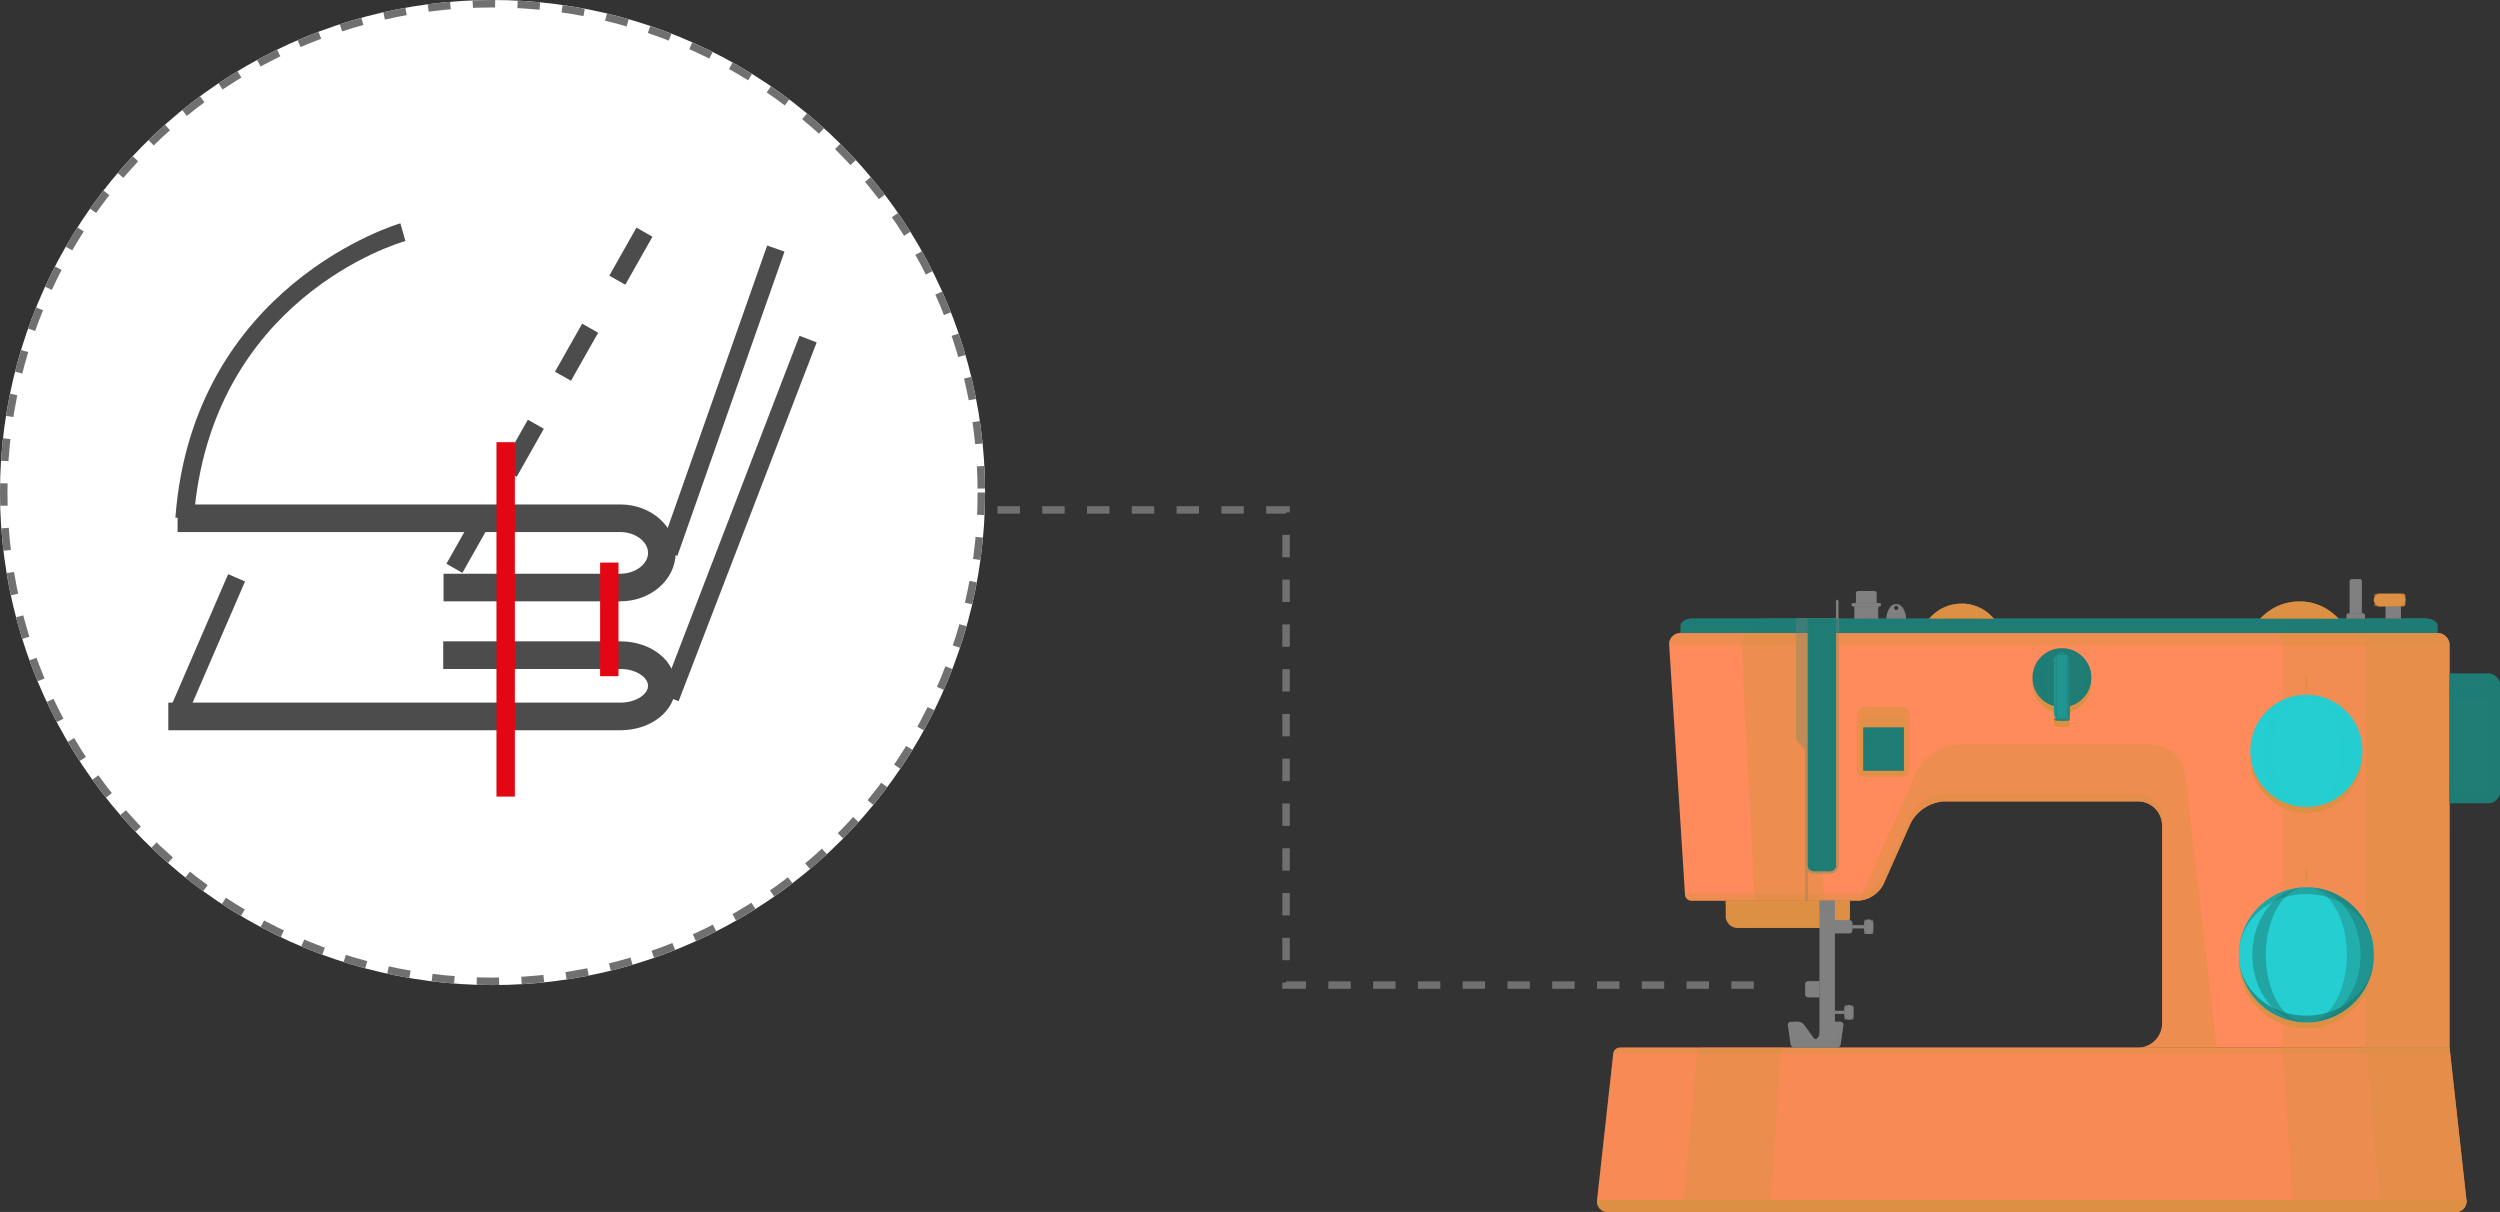 <svg xmlns="http://www.w3.org/2000/svg" width="335" height="162.395" viewBox="0 0 335 162.395">
  <rect x="0" y="0" width="335" height="162.395" fill="#333333" stroke="none"/>
  <g id="Grupo_79064" data-name="Grupo 79064" transform="translate(8209 8455)">
    <g id="Grupo_78429" data-name="Grupo 78429" transform="translate(-7995 -8377.396)">
      <g id="Grupo_78335" data-name="Grupo 78335" transform="translate(0 0)">
        <g id="Grupo_78291" data-name="Grupo 78291" transform="translate(17.248 43.085)">
          <path id="Trazado_116627" data-name="Trazado 116627" d="M819.749,1008.55h-13.4a1.623,1.623,0,0,1-1.623-1.623v-2.03h16.642v2.03A1.623,1.623,0,0,1,819.749,1008.55Z" transform="translate(-804.73 -1004.897)" fill="#dd9044"/>
          <rect id="Rectángulo_8867" data-name="Rectángulo 8867" width="16.642" height="0.487" transform="translate(0 0)" fill="#dd9044" opacity="0.7" style="mix-blend-mode: multiply;isolation: isolate"/>
          <path id="Trazado_116628" data-name="Trazado 116628" d="M804.73,1020.086a1.623,1.623,0,0,0,1.623,1.623h13.4a1.623,1.623,0,0,0,1.623-1.623Z" transform="translate(-804.73 -1018.056)" fill="#dd9044" opacity="0.5" style="mix-blend-mode: multiply;isolation: isolate"/>
          <g id="Grupo_78290" data-name="Grupo 78290" transform="translate(1.664)">
            <path id="Trazado_116629" data-name="Trazado 116629" d="M908.376,1004.9v2.03a1.488,1.488,0,0,1-1.3,1.623h1.34a1.623,1.623,0,0,0,1.623-1.623v-2.03Z" transform="translate(-895.063 -1004.896)" fill="#dd9044" opacity="0.7" style="mix-blend-mode: multiply;isolation: isolate"/>
            <path id="Trazado_116630" data-name="Trazado 116630" d="M818.845,1006.926v-2.03h-1.664v2.03a1.488,1.488,0,0,0,1.3,1.623h1.34C819.281,1008.549,818.845,1007.822,818.845,1006.926Z" transform="translate(-817.181 -1004.896)" fill="#dd9044" opacity="0.5" style="mix-blend-mode: screen;isolation: isolate"/>
            <path id="Trazado_116631" data-name="Trazado 116631" d="M899.693,1006.926v-2.03h-1.664v2.03c0,.9-.436,1.623-.974,1.623h1.34A1.488,1.488,0,0,0,899.693,1006.926Z" transform="translate(-886.379 -1004.896)" fill="#dd9044" opacity="0.4" style="mix-blend-mode: multiply;isolation: isolate"/>
          </g>
        </g>
        <g id="Grupo_78293" data-name="Grupo 78293" transform="translate(11.191 5.274)">
          <path id="Trazado_116632" data-name="Trazado 116632" d="M759.415,723.95v-.974c0-.538.727-.974,1.623-.974h98.179c.9,0,1.623.436,1.623.974v.974Z" transform="translate(-759.415 -722.003)" fill="#1f7d76"/>
          <path id="Trazado_116633" data-name="Trazado 116633" d="M759.415,734.145v.325H860.839v-.325Z" transform="translate(-759.415 -732.522)" fill="#1f7d76" opacity="0.7" style="mix-blend-mode: multiply;isolation: isolate"/>
          <g id="Grupo_78292" data-name="Grupo 78292" transform="translate(10.143)">
            <path id="Trazado_116634" data-name="Trazado 116634" d="M1442.469,722h-9.818c.717,0,1.3.436,1.3.974v.974h10.142v-.974C1444.092,722.439,1443.366,722,1442.469,722Z" transform="translate(-1352.811 -722.003)" fill="#1f7d76" opacity="0.7" style="mix-blend-mode: multiply;isolation: isolate"/>
            <path id="Trazado_116635" data-name="Trazado 116635" d="M846.415,722H836.6c-.717,0-1.3.436-1.3.974v.974h10.142v-.974A.974.974,0,0,1,846.415,722Z" transform="translate(-835.299 -722.003)" fill="#1f7d76" opacity="0.5" style="mix-blend-mode: screen;isolation: isolate"/>
            <path id="Trazado_116636" data-name="Trazado 116636" d="M1369.015,722H1359.2a.974.974,0,0,1,.974.974v.974h10.142v-.974C1370.313,722.439,1369.732,722,1369.015,722Z" transform="translate(-1289.174 -722.003)" fill="#1f7d76" opacity="0.7" style="mix-blend-mode: multiply;isolation: isolate"/>
          </g>
          <path id="Trazado_116637" data-name="Trazado 116637" d="M859.217,722H761.038c-.9,0-1.623.436-1.623.974H860.839C860.839,722.439,860.113,722,859.217,722Z" transform="translate(-759.415 -722.003)" fill="#1f7d76" opacity="0.5" style="mix-blend-mode: screen;isolation: isolate"/>
        </g>
        <path id="Trazado_116638" data-name="Trazado 116638" d="M852.588,738.2a1.623,1.623,0,0,0-1.623-1.623H749.541a1.5,1.5,0,0,0-1.52,1.62l2.118,33.434a.876.876,0,0,0,.863.81h22.313a4.069,4.069,0,0,0,3.424-2.224l3.613-8.118a5.425,5.425,0,0,1,4.565-2.965h25.911a3.245,3.245,0,0,1,3.245,3.246V788.88a3.245,3.245,0,0,1-3.245,3.246h41.759Z" transform="translate(-738.35 -729.352)" fill="#ff8a5b"/>
        <path id="Trazado_116639" data-name="Trazado 116639" d="M824.51,898.053H798.6a5.425,5.425,0,0,0-4.565,2.965l-3.613,8.118A4.069,4.069,0,0,1,787,911.36H763.81l.01.164a.876.876,0,0,0,.863.81H787a4.069,4.069,0,0,0,3.424-2.224l3.613-8.118a5.425,5.425,0,0,1,4.565-2.965H824.51a3.245,3.245,0,0,1,3.245,3.245V901.3A3.246,3.246,0,0,0,824.51,898.053Z" transform="translate(-752.031 -869.248)" fill="#dd9044" opacity="0.5" style="mix-blend-mode: multiply;isolation: isolate"/>
        <path id="Trazado_116640" data-name="Trazado 116640" d="M850.965,736.573H749.541a1.5,1.5,0,0,0-1.52,1.62l104.567,0A1.623,1.623,0,0,0,850.965,736.573Z" transform="translate(-738.35 -729.352)" fill="#dd9044" opacity="0.5" style="mix-blend-mode: screen;isolation: isolate"/>
        <path id="Trazado_116641" data-name="Trazado 116641" d="M789.924,1152.207H678.763a.927.927,0,0,0-.9.807l-2.167,19.6a1.421,1.421,0,0,0,1.444,1.613h113.6a1.421,1.421,0,0,0,1.445-1.613Z" transform="translate(-675.686 -1089.432)" fill="#ff8a5b"/>
        <path id="Trazado_116642" data-name="Trazado 116642" d="M789.924,1152.207H678.763a.927.927,0,0,0-.9.807l-2.167,19.6a1.421,1.421,0,0,0,1.444,1.613h113.6a1.421,1.421,0,0,0,1.445-1.613Z" transform="translate(-675.686 -1089.432)" fill="#dd9044" opacity="0.2" style="mix-blend-mode: screen;isolation: isolate"/>
        <path id="Trazado_116643" data-name="Trazado 116643" d="M792.18,1304.861H675.7a1.421,1.421,0,0,0,1.445,1.613h113.6A1.421,1.421,0,0,0,792.18,1304.861Z" transform="translate(-675.686 -1221.683)" fill="#dd9044" style="mix-blend-mode: multiply;isolation: isolate"/>
        <path id="Trazado_116644" data-name="Trazado 116644" d="M1451.653,812.53l-2.256-20.4V738.2a1.623,1.623,0,0,0-1.623-1.623H1436.9a1.488,1.488,0,0,1,1.3,1.623v53.93l1.8,20.4a1.337,1.337,0,0,1-1.156,1.613h11.359A1.421,1.421,0,0,0,1451.653,812.53Z" transform="translate(-1335.159 -729.352)" fill="#dd9044" opacity="0.7" style="mix-blend-mode: multiply;isolation: isolate"/>
        <path id="Trazado_116645" data-name="Trazado 116645" d="M1369.531,812.53l-1.8-20.4V738.2a1.488,1.488,0,0,0-1.3-1.623h-10.873c.538,0,.974.727.974,1.623v53.93l1.354,20.4c.059.891-.329,1.613-.867,1.613h11.359A1.337,1.337,0,0,0,1369.531,812.53Z" transform="translate(-1264.685 -729.352)" fill="#dd9044" opacity="0.4" style="mix-blend-mode: multiply;isolation: isolate"/>
        <path id="Trazado_116646" data-name="Trazado 116646" d="M831.706,771.627l-1.271-33.434c-.034-.894.374-1.62.912-1.62h-9.412a1.4,1.4,0,0,0-1.216,1.62l1.694,33.434a.79.79,0,0,0,.69.81h9.12C831.955,772.437,831.723,772.074,831.706,771.627Z" transform="translate(-801.332 -729.352)" fill="#dd9044" opacity="0.5" style="mix-blend-mode: screen;isolation: isolate"/>
        <path id="Trazado_116647" data-name="Trazado 116647" d="M774.508,1172.61l1.3-19.6c.03-.445.271-.807.54-.807H765.313a.825.825,0,0,0-.72.807l-1.733,19.6a1.337,1.337,0,0,0,1.156,1.613h11.36C774.837,1174.223,774.449,1173.5,774.508,1172.61Z" transform="translate(-751.201 -1089.432)" fill="#dd9044" opacity="0.5" style="mix-blend-mode: screen;isolation: isolate"/>
        <path id="Trazado_116648" data-name="Trazado 116648" d="M979.181,859.146a3.245,3.245,0,0,0-3.246-3.245H950.025a5.423,5.423,0,0,0-4.565,2.965l-3.614,8.117A4.093,4.093,0,0,1,938.6,869.2l7.665-17.221a6.781,6.781,0,0,1,5.707-3.706h25.775a4.659,4.659,0,0,1,4.521,4.03l4.211,36.593h-10.54a3.246,3.246,0,0,0,3.246-3.246Z" transform="translate(-903.457 -826.122)" fill="#dd9044" opacity="0.5" style="mix-blend-mode: multiply;isolation: isolate"/>
        <g id="Grupo_78297" data-name="Grupo 78297" transform="translate(82.251 37.548)">
          <path id="Trazado_116649" data-name="Trazado 116649" d="M1328.164,1070.892a9.049,9.049,0,0,1-9.039-8.644c-.006.135-.01.27-.01.406a9.049,9.049,0,1,0,18.1,0c0-.136,0-.271-.01-.406A9.049,9.049,0,0,1,1328.164,1070.892Z" transform="translate(-1315.367 -1049.045)" fill="#dd9044" style="mix-blend-mode: multiply;isolation: isolate"/>
          <g id="Grupo_78296" data-name="Grupo 78296" transform="translate(0 0)">
            <circle id="Elipse_4544" data-name="Elipse 4544" cx="9.049" cy="9.049" r="9.049" transform="translate(0 12.798) rotate(-45)" fill="#25ced1"/>
            <g id="Grupo_78294" data-name="Grupo 78294" transform="translate(3.748 3.748)">
              <path id="Trazado_116650" data-name="Trazado 116650" d="M1328.164,991.509a9.049,9.049,0,0,0-9.049,9.049c0-4.5,4.051-8.144,9.049-8.144s9.049,3.646,9.049,8.144A9.049,9.049,0,0,0,1328.164,991.509Z" transform="translate(-1319.115 -991.509)" fill="#1f7d76" opacity="0.5" style="mix-blend-mode: screen;isolation: isolate"/>
              <path id="Trazado_116651" data-name="Trazado 116651" d="M1328.164,1067.357c-5,0-9.049-3.647-9.049-8.144a9.049,9.049,0,1,0,18.1,0C1337.213,1063.711,1333.162,1067.357,1328.164,1067.357Z" transform="translate(-1319.115 -1050.164)" fill="#1f7d76" opacity="0.7" style="mix-blend-mode: multiply;isolation: isolate"/>
            </g>
            <g id="Grupo_78295" data-name="Grupo 78295" transform="translate(5.558 3.748)">
              <path id="Trazado_116652" data-name="Trazado 116652" d="M1386.819,991.509c4,0,7.239,4.051,7.239,9.049s-3.241,9.049-7.239,9.049a9.049,9.049,0,1,0,0-18.1Z" transform="translate(-1379.58 -991.509)" fill="#1f7d76" opacity="0.7" style="mix-blend-mode: multiply;isolation: isolate"/>
              <path id="Trazado_116653" data-name="Trazado 116653" d="M1394.058,1000.558c0-5-3.241-9.049-7.239-9.049,3,0,5.43,4.051,5.43,9.049s-2.431,9.049-5.43,9.049C1390.817,1009.607,1394.058,1005.556,1394.058,1000.558Z" transform="translate(-1379.58 -991.509)" fill="#1f7d76" opacity="0.4" style="mix-blend-mode: multiply;isolation: isolate"/>
              <path id="Trazado_116654" data-name="Trazado 116654" d="M1334.466,1000.558c0-5,2.431-9.049,5.429-9.049-4,0-7.239,4.051-7.239,9.049s3.241,9.049,7.239,9.049C1336.9,1009.607,1334.466,1005.556,1334.466,1000.558Z" transform="translate(-1332.656 -991.509)" fill="#1f7d76" opacity="0.5" style="mix-blend-mode: screen;isolation: isolate"/>
            </g>
          </g>
        </g>
        <g id="Grupo_78301" data-name="Grupo 78301" transform="translate(86.051 14.016)">
          <path id="Trazado_116655" data-name="Trazado 116655" d="M1338.171,864.866a7.505,7.505,0,0,1-7.494-7.1q-.011.2-.011.406a7.505,7.505,0,1,0,15.01,0q0-.2-.011-.406A7.505,7.505,0,0,1,1338.171,864.866Z" transform="translate(-1329.174 -848.362)" fill="#dd9044" style="mix-blend-mode: multiply;isolation: isolate"/>
          <g id="Grupo_78300" data-name="Grupo 78300" transform="translate(0 0)">
            <ellipse id="Elipse_4545" data-name="Elipse 4545" cx="7.505" cy="7.505" rx="7.505" ry="7.505" transform="matrix(0.224, -0.975, 0.975, 0.224, 0, 14.628)" fill="#25ced1"/>
            <g id="Grupo_78298" data-name="Grupo 78298" transform="translate(1.493 1.493)">
              <path id="Trazado_116656" data-name="Trazado 116656" d="M1338.171,798.578a7.505,7.505,0,0,0-7.505,7.505c0-3.731,3.36-6.755,7.505-6.755s7.505,3.024,7.505,6.755A7.505,7.505,0,0,0,1338.171,798.578Z" transform="translate(-1330.666 -798.578)" fill="#25ced1" opacity="0.5" style="mix-blend-mode: screen;isolation: isolate"/>
              <path id="Trazado_116657" data-name="Trazado 116657" d="M1338.171,861.486c-4.145,0-7.505-3.024-7.505-6.755a7.505,7.505,0,1,0,15.01,0C1345.677,858.462,1342.316,861.486,1338.171,861.486Z" transform="translate(-1330.666 -847.226)" fill="#25ced1" opacity="0.7" style="mix-blend-mode: multiply;isolation: isolate"/>
            </g>
            <g id="Grupo_78299" data-name="Grupo 78299" transform="translate(2.994 1.493)">
              <path id="Trazado_116658" data-name="Trazado 116658" d="M1386.819,798.578c3.316,0,6,3.36,6,7.505s-2.688,7.505-6,7.505a7.505,7.505,0,0,0,0-15.011Z" transform="translate(-1380.815 -798.578)" fill="#25ced1" opacity="0.7" style="mix-blend-mode: multiply;isolation: isolate"/>
              <path id="Trazado_116659" data-name="Trazado 116659" d="M1392.823,806.083c0-4.145-2.688-7.505-6-7.505,2.487,0,4.5,3.36,4.5,7.505s-2.016,7.505-4.5,7.505C1390.135,813.589,1392.823,810.228,1392.823,806.083Z" transform="translate(-1380.815 -798.578)" fill="#25ced1" opacity="0.4" style="mix-blend-mode: multiply;isolation: isolate"/>
              <path id="Trazado_116660" data-name="Trazado 116660" d="M1343.4,806.083c0-4.145,2.016-7.505,4.5-7.505-3.316,0-6,3.36-6,7.505s2.688,7.505,6,7.505C1345.414,813.589,1343.4,810.228,1343.4,806.083Z" transform="translate(-1341.897 -798.578)" fill="#25ced1" opacity="0.5" style="mix-blend-mode: screen;isolation: isolate"/>
            </g>
          </g>
        </g>
        <g id="Grupo_78307" data-name="Grupo 78307" transform="translate(57.773 8.686)">
          <path id="Trazado_116661" data-name="Trazado 116661" d="M1120.168,761.905a3.933,3.933,0,1,0-5,3.786v1.677a.324.324,0,0,0,.324.325h1.481a.324.324,0,0,0,.325-.325v-1.677A3.934,3.934,0,0,0,1120.168,761.905Z" transform="translate(-1111.717 -756.576)" fill="#dd9044" style="mix-blend-mode: multiply;isolation: isolate"/>
          <g id="Grupo_78304" data-name="Grupo 78304" transform="translate(0 0)">
            <ellipse id="Elipse_4546" data-name="Elipse 4546" cx="3.933" cy="3.933" rx="3.933" ry="3.933" transform="translate(0 7.763) rotate(-80.697)" fill="#1f7d76"/>
            <g id="Grupo_78302" data-name="Grupo 78302" transform="translate(0.584 0.584)">
              <path id="Trazado_116662" data-name="Trazado 116662" d="M1116.234,751.9a3.933,3.933,0,0,0-3.933,3.933,3.955,3.955,0,0,1,7.867,0A3.933,3.933,0,0,0,1116.234,751.9Z" transform="translate(-1112.301 -751.901)" fill="#1f7d76" opacity="0.5" style="mix-blend-mode: screen;isolation: isolate"/>
              <path id="Trazado_116663" data-name="Trazado 116663" d="M1116.234,784.87a3.752,3.752,0,0,1-3.933-3.54,3.933,3.933,0,1,0,7.867,0A3.752,3.752,0,0,1,1116.234,784.87Z" transform="translate(-1112.301 -777.397)" fill="#1f7d76" opacity="0.7" style="mix-blend-mode: multiply;isolation: isolate"/>
            </g>
            <g id="Grupo_78303" data-name="Grupo 78303" transform="translate(1.371 0.584)">
              <path id="Trazado_116664" data-name="Trazado 116664" d="M1141.729,751.9c1.738,0,3.147,1.761,3.147,3.933s-1.409,3.933-3.147,3.933a3.933,3.933,0,0,0,0-7.867Z" transform="translate(-1138.582 -751.901)" fill="#1f7d76" opacity="0.7" style="mix-blend-mode: multiply;isolation: isolate"/>
              <path id="Trazado_116665" data-name="Trazado 116665" d="M1144.876,755.834c0-2.172-1.409-3.933-3.147-3.933,1.3,0,2.36,1.761,2.36,3.933s-1.057,3.933-2.36,3.933C1143.467,759.768,1144.876,758.007,1144.876,755.834Z" transform="translate(-1138.582 -751.901)" fill="#1f7d76" opacity="0.4" style="mix-blend-mode: multiply;isolation: isolate"/>
              <path id="Trazado_116666" data-name="Trazado 116666" d="M1118.973,755.834c0-2.172,1.057-3.933,2.36-3.933-1.738,0-3.147,1.761-3.147,3.933s1.409,3.933,3.147,3.933C1120.029,759.768,1118.973,758.007,1118.973,755.834Z" transform="translate(-1118.186 -751.901)" fill="#1f7d76" opacity="0.5" style="mix-blend-mode: screen;isolation: isolate"/>
            </g>
          </g>
          <rect id="Rectángulo_8868" data-name="Rectángulo 8868" width="2.13" height="9.148" rx="1.065" transform="translate(3.453 1.157)" fill="#1f7d76"/>
          <rect id="Rectángulo_8869" data-name="Rectángulo 8869" width="2.13" height="9.148" rx="1.065" transform="translate(3.453 1.157)" fill="#25ced1" opacity="0.3" style="mix-blend-mode: screen;isolation: isolate"/>
          <g id="Grupo_78305" data-name="Grupo 78305" transform="translate(3.453 1.157)">
            <path id="Trazado_116667" data-name="Trazado 116667" d="M1134.086,822.531h1.481a.324.324,0,0,0,.325-.325h-2.13A.324.324,0,0,0,1134.086,822.531Z" transform="translate(-1133.762 -813.382)" fill="#1f7d76" opacity="0.7" style="mix-blend-mode: multiply;isolation: isolate"/>
            <path id="Trazado_116668" data-name="Trazado 116668" d="M1135.567,756.188h-1.481a.324.324,0,0,0-.324.325h2.13A.324.324,0,0,0,1135.567,756.188Z" transform="translate(-1133.762 -756.188)" fill="#1f7d76" opacity="0.5" style="mix-blend-mode: screen;isolation: isolate"/>
          </g>
          <g id="Grupo_78306" data-name="Grupo 78306" transform="translate(3.666 1.157)">
            <path id="Trazado_116669" data-name="Trazado 116669" d="M1146.309,756.188h-.148a.3.3,0,0,1,.26.325v8.5a.3.3,0,0,1-.26.325h.148a.325.325,0,0,0,.325-.325v-8.5A.325.325,0,0,0,1146.309,756.188Z" transform="translate(-1144.717 -756.188)" fill="#1f7d76" opacity="0.7" style="mix-blend-mode: multiply;isolation: isolate"/>
            <path id="Trazado_116670" data-name="Trazado 116670" d="M1145.461,765.012v-8.5a.3.3,0,0,0-.26-.325h-.148c.108,0,.195.145.195.325v8.5c0,.179-.087.325-.195.325h.148A.3.3,0,0,0,1145.461,765.012Z" transform="translate(-1143.757 -756.188)" fill="#1f7d76" opacity="0.4" style="mix-blend-mode: multiply;isolation: isolate"/>
            <path id="Trazado_116671" data-name="Trazado 116671" d="M1135.568,765.012v-8.5c0-.179.087-.325.195-.325h-.148a.3.3,0,0,0-.26.325v8.5a.3.3,0,0,0,.26.325h.148C1135.655,765.336,1135.568,765.191,1135.568,765.012Z" transform="translate(-1135.355 -756.188)" fill="#1f7d76" opacity="0.5" style="mix-blend-mode: screen;isolation: isolate"/>
          </g>
        </g>
        <g id="Grupo_78309" data-name="Grupo 78309" transform="translate(114.238 12.631)">
          <path id="Trazado_116672" data-name="Trazado 116672" d="M1535.529,794.435h-5.139V777.044h5.139a1.623,1.623,0,0,1,1.623,1.623v14.145A1.623,1.623,0,0,1,1535.529,794.435Z" transform="translate(-1530.39 -777.044)" fill="#1f7d76"/>
          <g id="Grupo_78308" data-name="Grupo 78308" transform="translate(0 1.739)">
            <path id="Trazado_116673" data-name="Trazado 116673" d="M1537.152,885.848v-1.415a1.488,1.488,0,0,1-1.623,1.3h-5.139v1.739h5.139A1.623,1.623,0,0,0,1537.152,885.848Z" transform="translate(-1530.39 -871.819)" fill="#1f7d76" opacity="0.7" style="mix-blend-mode: multiply;isolation: isolate"/>
            <path id="Trazado_116674" data-name="Trazado 116674" d="M1537.152,792.769v-1.414a1.488,1.488,0,0,0-1.623-1.3h-5.139V791.8h5.139C1536.425,791.8,1537.152,792.231,1537.152,792.769Z" transform="translate(-1530.39 -790.056)" fill="#1f7d76" opacity="0.5" style="mix-blend-mode: screen;isolation: isolate"/>
            <path id="Trazado_116675" data-name="Trazado 116675" d="M1537.152,875.266v-1.415c0,.538-.727.974-1.623.974h-5.139v1.739h5.139A1.488,1.488,0,0,0,1537.152,875.266Z" transform="translate(-1530.39 -862.651)" fill="#1f7d76" opacity="0.4" style="mix-blend-mode: multiply;isolation: isolate"/>
          </g>
          <rect id="Rectángulo_8870" data-name="Rectángulo 8870" width="0.703" height="17.391" transform="translate(0 0)" fill="#1f7d76" opacity="0.5" style="mix-blend-mode: multiply;isolation: isolate"/>
          <path id="Trazado_116676" data-name="Trazado 116676" d="M1568.837,777.044v17.391a1.623,1.623,0,0,0,1.623-1.623V778.667A1.623,1.623,0,0,0,1568.837,777.044Z" transform="translate(-1563.698 -777.044)" fill="#1f7d76" opacity="0.7" style="mix-blend-mode: multiply;isolation: isolate"/>
        </g>
        <path id="Trazado_116677" data-name="Trazado 116677" d="M937.085,819.993a.811.811,0,0,1-.811-.811v-7.411a1.136,1.136,0,0,1,1.136-1.136h4.868a1.136,1.136,0,0,1,1.136,1.136v7.411a.811.811,0,0,1-.811.811Z" transform="translate(-901.444 -793.515)" fill="#dd9044" opacity="0.5" style="mix-blend-mode: multiply;isolation: isolate"/>
        <path id="Trazado_116678" data-name="Trazado 116678" d="M940.679,828.408a.7.7,0,0,1-.7-.7v-6.383a.978.978,0,0,1,.978-.978h4.193a.978.978,0,0,1,.978.978v6.383a.7.7,0,0,1-.7.7Z" transform="translate(-904.655 -801.929)" fill="#dd9044" opacity="0.7" style="mix-blend-mode: multiply;isolation: isolate"/>
        <rect id="Rectángulo_8871" data-name="Rectángulo 8871" width="5.436" height="5.788" transform="translate(35.682 19.879)" fill="#1f7d76"/>
        <rect id="Rectángulo_8872" data-name="Rectángulo 8872" width="5.436" height="5.788" transform="translate(35.682 19.879)" fill="#1f7d76" opacity="0.2" style="mix-blend-mode: multiply;isolation: isolate"/>
        <g id="Grupo_78310" data-name="Grupo 78310" transform="translate(35.682 19.879)">
          <path id="Trazado_116679" data-name="Trazado 116679" d="M947.76,831.6l.325-.325h-5.436v5.788l.325-.325V831.6Z" transform="translate(-942.648 -831.276)" fill="#1f7d76" opacity="0.5" style="mix-blend-mode: multiply;isolation: isolate"/>
          <path id="Trazado_116680" data-name="Trazado 116680" d="M947.76,831.6v5.139h-4.787l-.325.325h5.436v-5.788Z" transform="translate(-942.648 -831.276)" fill="#1f7d76" opacity="0.5" style="mix-blend-mode: screen;isolation: isolate"/>
        </g>
        <g id="Grupo_78312" data-name="Grupo 78312" transform="translate(100.424 0)">
          <path id="Trazado_116681" data-name="Trazado 116681" d="M1430.224,687.128v-4.26a.324.324,0,0,1,.325-.325h.974a.325.325,0,0,1,.325.325v4.26Z" transform="translate(-1429.798 -682.544)" fill="gray"/>
          <path id="Trazado_116682" data-name="Trazado 116682" d="M1429.187,716.843h-1.826a.325.325,0,0,0-.324.325v.365h2.475v-.365A.325.325,0,0,0,1429.187,716.843Z" transform="translate(-1427.037 -712.259)" fill="gray"/>
          <rect id="Rectángulo_8873" data-name="Rectángulo 8873" width="1.623" height="0.162" transform="translate(0.426 4.422)" fill="gray" opacity="0.5" style="mix-blend-mode: multiply;isolation: isolate"/>
          <rect id="Rectángulo_8874" data-name="Rectángulo 8874" width="2.475" height="0.162" transform="translate(0 5.112)" fill="gray" opacity="0.7" style="mix-blend-mode: multiply;isolation: isolate"/>
          <path id="Trazado_116683" data-name="Trazado 116683" d="M1431.522,682.544h-.974a.324.324,0,0,0-.325.325h1.623A.325.325,0,0,0,1431.522,682.544Z" transform="translate(-1429.798 -682.544)" fill="gray" opacity="0.5" style="mix-blend-mode: screen;isolation: isolate"/>
          <path id="Trazado_116684" data-name="Trazado 116684" d="M1429.187,716.843h-1.826a.325.325,0,0,0-.324.325h2.475A.325.325,0,0,0,1429.187,716.843Z" transform="translate(-1427.037 -712.259)" fill="gray" opacity="0.5" style="mix-blend-mode: screen;isolation: isolate"/>
          <g id="Grupo_78311" data-name="Grupo 78311" transform="translate(0.247)">
            <path id="Trazado_116685" data-name="Trazado 116685" d="M1439.469,682.869v4.26h.162v-4.26a.324.324,0,0,0-.325-.325h-.1A.3.3,0,0,1,1439.469,682.869Z" transform="translate(-1437.829 -682.544)" fill="gray" opacity="0.7" style="mix-blend-mode: multiply;isolation: isolate"/>
            <path id="Trazado_116686" data-name="Trazado 116686" d="M1431.438,682.869v4.26h.162v-4.26c0-.179.087-.325.195-.325h-.1A.3.3,0,0,0,1431.438,682.869Z" transform="translate(-1431.097 -682.544)" fill="gray" opacity="0.5" style="mix-blend-mode: screen;isolation: isolate"/>
            <path id="Trazado_116687" data-name="Trazado 116687" d="M1438.675,682.869v4.26h.162v-4.26a.3.3,0,0,0-.26-.325h-.1C1438.588,682.544,1438.675,682.689,1438.675,682.869Z" transform="translate(-1437.198 -682.544)" fill="gray" opacity="0.4" style="mix-blend-mode: multiply;isolation: isolate"/>
            <path id="Trazado_116688" data-name="Trazado 116688" d="M1441.941,716.843h-.183a.3.3,0,0,1,.26.325v.365h.247v-.365A.324.324,0,0,0,1441.941,716.843Z" transform="translate(-1440.038 -712.259)" fill="gray" opacity="0.7" style="mix-blend-mode: multiply;isolation: isolate"/>
            <path id="Trazado_116689" data-name="Trazado 116689" d="M1429.33,716.843h-.183a.3.3,0,0,0-.26.325v.365h.248v-.365C1429.135,716.988,1429.223,716.843,1429.33,716.843Z" transform="translate(-1428.888 -712.259)" fill="gray" opacity="0.5" style="mix-blend-mode: screen;isolation: isolate"/>
            <path id="Trazado_116690" data-name="Trazado 116690" d="M1440.575,716.843h-.183c.108,0,.195.145.195.325v.365h.247v-.365A.3.3,0,0,0,1440.575,716.843Z" transform="translate(-1438.854 -712.259)" fill="gray" opacity="0.4" style="mix-blend-mode: multiply;isolation: isolate"/>
          </g>
        </g>
        <g id="Grupo_78315" data-name="Grupo 78315" transform="translate(104.082 1.947)">
          <rect id="Rectángulo_8875" data-name="Rectángulo 8875" width="2.056" height="1.623" transform="translate(1.582 1.704)" fill="gray"/>
          <rect id="Rectángulo_8876" data-name="Rectángulo 8876" width="2.056" height="0.162" transform="translate(1.582 1.704)" fill="gray" opacity="0.5" style="mix-blend-mode: multiply;isolation: isolate"/>
          <rect id="Rectángulo_8877" data-name="Rectángulo 8877" width="2.056" height="0.162" transform="translate(1.582 3.164)" fill="gray" opacity="0.5" style="mix-blend-mode: multiply;isolation: isolate"/>
          <rect id="Rectángulo_8878" data-name="Rectángulo 8878" width="4.246" height="1.704" rx="0.852" transform="translate(0)" fill="#dd9044"/>
          <g id="Grupo_78313" data-name="Grupo 78313" transform="translate(0 0)">
            <path id="Trazado_116691" data-name="Trazado 116691" d="M1458.327,697.114h-3.6a.324.324,0,0,0-.325.325h4.246A.325.325,0,0,0,1458.327,697.114Z" transform="translate(-1454.405 -697.114)" fill="#dd9044" opacity="0.5" style="mix-blend-mode: screen;isolation: isolate"/>
            <path id="Trazado_116692" data-name="Trazado 116692" d="M1454.73,707.759h3.6a.325.325,0,0,0,.325-.325h-4.246A.325.325,0,0,0,1454.73,707.759Z" transform="translate(-1454.405 -706.055)" fill="#dd9044" opacity="0.5" style="mix-blend-mode: multiply;isolation: isolate"/>
          </g>
          <g id="Grupo_78314" data-name="Grupo 78314" transform="translate(0.425 0)">
            <path id="Trazado_116693" data-name="Trazado 116693" d="M1480.084,709.862v1.623h.205v-1.623h-.205Z" transform="translate(-1477.077 -708.158)" fill="gray" opacity="0.7" style="mix-blend-mode: multiply;isolation: isolate"/>
            <rect id="Rectángulo_8879" data-name="Rectángulo 8879" width="0.206" height="1.623" transform="translate(2.802 1.704)" fill="gray" opacity="0.4" style="mix-blend-mode: multiply;isolation: isolate"/>
            <rect id="Rectángulo_8880" data-name="Rectángulo 8880" width="0.206" height="1.623" transform="translate(1.363 1.704)" fill="gray" opacity="0.5" style="mix-blend-mode: screen;isolation: isolate"/>
            <path id="Trazado_116694" data-name="Trazado 116694" d="M1481.415,697.114h-.36a.3.3,0,0,1,.26.325v1.055a.3.3,0,0,1-.26.324h.36a.325.325,0,0,0,.325-.324v-1.055A.325.325,0,0,0,1481.415,697.114Z" transform="translate(-1477.918 -697.114)" fill="#dd9044" opacity="0.7" style="mix-blend-mode: multiply;isolation: isolate"/>
            <path id="Trazado_116695" data-name="Trazado 116695" d="M1458.007,698.493v-1.055c0-.179.087-.325.195-.325h-.36a.3.3,0,0,0-.26.325v1.055a.3.3,0,0,0,.26.324h.36C1458.094,698.818,1458.007,698.673,1458.007,698.493Z" transform="translate(-1457.582 -697.114)" fill="#dd9044" opacity="0.5" style="mix-blend-mode: screen;isolation: isolate"/>
            <path id="Trazado_116696" data-name="Trazado 116696" d="M1478.559,697.439v1.055c0,.179-.087.324-.195.324h.36a.3.3,0,0,0,.26-.324v-1.055a.3.3,0,0,0-.26-.325h-.36C1478.471,697.114,1478.559,697.259,1478.559,697.439Z" transform="translate(-1475.586 -697.114)" fill="#dd9044" opacity="0.4" style="mix-blend-mode: multiply;isolation: isolate"/>
          </g>
        </g>
        <g id="Grupo_78318" data-name="Grupo 78318" transform="translate(88.876 2.988)">
          <path id="Trazado_116697" data-name="Trazado 116697" d="M1345.864,704.9a7.114,7.114,0,0,0-5.232,2.286H1351.1A7.113,7.113,0,0,0,1345.864,704.9Z" transform="translate(-1340.632 -704.897)" fill="#dd9044"/>
          <g id="Grupo_78316" data-name="Grupo 78316" transform="translate(0)">
            <path id="Trazado_116698" data-name="Trazado 116698" d="M1358.55,706.04a7.13,7.13,0,0,0-7.745,0,7.8,7.8,0,0,1,7.745,0Z" transform="translate(-1349.445 -704.897)" fill="#dd9044" opacity="0.5" style="mix-blend-mode: screen;isolation: isolate"/>
            <path id="Trazado_116699" data-name="Trazado 116699" d="M1340.743,721.148c-.037.038-.075.075-.112.114H1351.1c-.036-.039-.074-.076-.111-.114Z" transform="translate(-1340.632 -718.976)" fill="#dd9044" opacity="0.7" style="mix-blend-mode: multiply;isolation: isolate"/>
          </g>
          <g id="Grupo_78317" data-name="Grupo 78317" transform="translate(1.046)">
            <path id="Trazado_116700" data-name="Trazado 116700" d="M1379.778,704.9a5.25,5.25,0,0,1,4.186,2.286h1.046A7.113,7.113,0,0,0,1379.778,704.9Z" transform="translate(-1375.592 -704.897)" fill="#dd9044" opacity="0.7" style="mix-blend-mode: multiply;isolation: isolate"/>
            <path id="Trazado_116701" data-name="Trazado 116701" d="M1352.647,704.9a5.25,5.25,0,0,0-4.186,2.286h1.046A3.814,3.814,0,0,1,1352.647,704.9Z" transform="translate(-1348.461 -704.897)" fill="#dd9044" opacity="0.5" style="mix-blend-mode: screen;isolation: isolate"/>
            <path id="Trazado_116702" data-name="Trazado 116702" d="M1379.778,704.9a3.814,3.814,0,0,1,3.139,2.286h1.046A5.25,5.25,0,0,0,1379.778,704.9Z" transform="translate(-1375.592 -704.897)" fill="#dd9044" opacity="0.4" style="mix-blend-mode: multiply;isolation: isolate"/>
          </g>
        </g>
        <g id="Grupo_78321" data-name="Grupo 78321" transform="translate(44.517 3.283)">
          <path id="Trazado_116703" data-name="Trazado 116703" d="M1013.072,707.1a5.668,5.668,0,0,0-4.318,1.991h8.637A5.668,5.668,0,0,0,1013.072,707.1Z" transform="translate(-1008.754 -707.103)" fill="#dd9044"/>
          <g id="Grupo_78319" data-name="Grupo 78319" transform="translate(0)">
            <path id="Trazado_116704" data-name="Trazado 116704" d="M1023.458,708.1a5.677,5.677,0,0,0-6.423,0,6.2,6.2,0,0,1,6.423,0Z" transform="translate(-1015.928 -707.103)" fill="#dd9044" opacity="0.5" style="mix-blend-mode: screen;isolation: isolate"/>
            <path id="Trazado_116705" data-name="Trazado 116705" d="M1008.844,721.259c-.03.033-.061.065-.09.1h8.637c-.029-.034-.06-.066-.09-.1Z" transform="translate(-1008.754 -719.367)" fill="#dd9044" opacity="0.7" style="mix-blend-mode: multiply;isolation: isolate"/>
          </g>
          <g id="Grupo_78320" data-name="Grupo 78320" transform="translate(0.864)">
            <path id="Trazado_116706" data-name="Trazado 116706" d="M1041.063,707.1a4.233,4.233,0,0,1,3.455,1.991h.864A5.668,5.668,0,0,0,1041.063,707.1Z" transform="translate(-1037.608 -707.103)" fill="#dd9044" opacity="0.7" style="mix-blend-mode: multiply;isolation: isolate"/>
            <path id="Trazado_116707" data-name="Trazado 116707" d="M1041.063,707.1h0a3.13,3.13,0,0,1,2.591,1.991h.864A4.233,4.233,0,0,0,1041.063,707.1Z" transform="translate(-1037.608 -707.103)" fill="#dd9044" opacity="0.4" style="mix-blend-mode: multiply;isolation: isolate"/>
            <path id="Trazado_116708" data-name="Trazado 116708" d="M1018.671,707.1h0a4.233,4.233,0,0,0-3.455,1.991h.864A3.13,3.13,0,0,1,1018.671,707.1Z" transform="translate(-1015.216 -707.103)" fill="#dd9044" opacity="0.5" style="mix-blend-mode: screen;isolation: isolate"/>
          </g>
        </g>
        <g id="Grupo_78323" data-name="Grupo 78323" transform="translate(38.776 3.34)">
          <path id="Trazado_116709" data-name="Trazado 116709" d="M967.113,707.535c-.615,0-1.312.906-1.312,1.934h2.623C968.424,708.441,967.728,707.535,967.113,707.535Zm0,.8a.284.284,0,1,1,.284-.284A.284.284,0,0,1,967.113,708.333Z" transform="translate(-965.801 -707.535)" fill="gray"/>
          <path id="Trazado_116710" data-name="Trazado 116710" d="M973.782,709.255a.272.272,0,1,0,.283.271A.283.283,0,0,0,973.782,709.255Z" transform="translate(-972.47 -709.025)" fill="none" opacity="0.5" style="mix-blend-mode: screen;isolation: isolate"/>
          <path id="Trazado_116711" data-name="Trazado 116711" d="M973.774,711.746a.283.283,0,0,1-.283-.271s0,.008,0,.013a.284.284,0,1,0,.568,0s0-.008,0-.013A.283.283,0,0,1,973.774,711.746Z" transform="translate(-972.462 -710.948)" fill="gray" opacity="0.5" style="mix-blend-mode: screen;isolation: isolate"/>
          <path id="Trazado_116712" data-name="Trazado 116712" d="M973.774,709.065a.284.284,0,0,0-.284.284s0,.008,0,.013a.283.283,0,0,1,.565,0s0-.008,0-.013A.284.284,0,0,0,973.774,709.065Z" transform="translate(-972.462 -708.86)" fill="gray" opacity="0.5" style="mix-blend-mode: multiply;isolation: isolate"/>
          <path id="Trazado_116713" data-name="Trazado 116713" d="M965.805,721.28c0,.032,0,.064,0,.1h2.623c0-.032,0-.064,0-.1Z" transform="translate(-965.801 -719.443)" fill="gray" opacity="0.7" style="mix-blend-mode: multiply;isolation: isolate"/>
          <path id="Trazado_116714" data-name="Trazado 116714" d="M968.467,707.632a1.4,1.4,0,0,1,1.1.87,1.112,1.112,0,0,0-2.206,0A1.4,1.4,0,0,1,968.467,707.632Z" transform="translate(-967.155 -707.535)" fill="gray" opacity="0.5" style="mix-blend-mode: screen;isolation: isolate"/>
          <g id="Grupo_78322" data-name="Grupo 78322" transform="translate(0.262)">
            <path id="Trazado_116715" data-name="Trazado 116715" d="M975.615,707.535c.492,0,1.049.906,1.049,1.934h.262C976.927,708.441,976.23,707.535,975.615,707.535Z" transform="translate(-974.566 -707.535)" fill="gray" opacity="0.7" style="mix-blend-mode: multiply;isolation: isolate"/>
            <path id="Trazado_116716" data-name="Trazado 116716" d="M968.813,707.535c-.492,0-1.049.906-1.049,1.934h.262C968.026,708.441,968.444,707.535,968.813,707.535Z" transform="translate(-967.764 -707.535)" fill="gray" opacity="0.5" style="mix-blend-mode: screen;isolation: isolate"/>
            <path id="Trazado_116717" data-name="Trazado 116717" d="M975.615,707.535c.369,0,.787.906.787,1.934h.262C976.664,708.441,976.107,707.535,975.615,707.535Z" transform="translate(-974.566 -707.535)" fill="gray" opacity="0.4" style="mix-blend-mode: multiply;isolation: isolate"/>
          </g>
        </g>
        <g id="Grupo_78325" data-name="Grupo 78325" transform="translate(32.017 2.759)">
          <path id="Trazado_116718" data-name="Trazado 116718" d="M915.391,707.647c-.09,0-.162-.145-.162-.325v-3.814c0-.179.073-.325.162-.325s.162.145.162.325v3.814C915.554,707.5,915.481,707.647,915.391,707.647Z" transform="translate(-915.229 -703.184)" fill="gray"/>
          <path id="Trazado_116719" data-name="Trazado 116719" d="M915.391,703.184c-.09,0-.162.145-.162.325h.325C915.554,703.329,915.481,703.184,915.391,703.184Z" transform="translate(-915.229 -703.184)" fill="gray" opacity="0.5" style="mix-blend-mode: screen;isolation: isolate"/>
          <g id="Grupo_78324" data-name="Grupo 78324" transform="translate(0.032)">
            <path id="Trazado_116720" data-name="Trazado 116720" d="M916.443,703.184c.072,0,.13.145.13.325v3.814c0,.179-.058.325-.13.325.09,0,.162-.145.162-.325v-3.814C916.605,703.329,916.533,703.184,916.443,703.184Z" transform="translate(-916.313 -703.184)" fill="gray" opacity="0.7" style="mix-blend-mode: multiply;isolation: isolate"/>
            <path id="Trazado_116721" data-name="Trazado 116721" d="M915.5,707.322v-3.814c0-.179.044-.325.1-.325-.072,0-.13.145-.13.325v3.814c0,.179.058.325.13.325C915.548,707.647,915.5,707.5,915.5,707.322Z" transform="translate(-915.472 -703.184)" fill="gray" opacity="0.5" style="mix-blend-mode: screen;isolation: isolate"/>
            <path id="Trazado_116722" data-name="Trazado 116722" d="M916.573,707.322v-3.814c0-.179-.058-.325-.13-.325.054,0,.1.145.1.325v3.814c0,.179-.044.325-.1.325C916.515,707.647,916.573,707.5,916.573,707.322Z" transform="translate(-916.313 -703.184)" fill="gray" opacity="0.4" style="mix-blend-mode: multiply;isolation: isolate"/>
          </g>
        </g>
        <path id="Trazado_116723" data-name="Trazado 116723" d="M804.033,1152.207H692.872a.927.927,0,0,0-.9.807H804.122Z" transform="translate(-689.794 -1089.432)" fill="#dd9044" opacity="0.5" style="mix-blend-mode: screen;isolation: isolate"/>
        <g id="Grupo_78326" data-name="Grupo 78326" transform="translate(34.83 17.12)">
          <path id="Trazado_116724" data-name="Trazado 116724" d="M944.435,810.635h-4.868a1.132,1.132,0,0,0-.8.333l.449,1.252a.975.975,0,0,1,.692-.287H944.1a.975.975,0,0,1,.692.287l.449-1.252A1.132,1.132,0,0,0,944.435,810.635Z" transform="translate(-938.43 -810.635)" fill="#dd9044" opacity="0.3" style="mix-blend-mode: multiply;isolation: isolate"/>
          <path id="Trazado_116725" data-name="Trazado 116725" d="M936.274,813.927v7.411a.811.811,0,0,0,.811.811h.383a.7.7,0,0,1-.7-.7v-6.383a.975.975,0,0,1,.287-.692l-.449-1.252A1.133,1.133,0,0,0,936.274,813.927Z" transform="translate(-936.274 -812.791)" fill="#dd9044" opacity="0.1" style="mix-blend-mode: multiply;isolation: isolate"/>
        </g>
        <g id="Grupo_78329" data-name="Grupo 78329" transform="translate(35.844 21.286)">
          <rect id="Rectángulo_8881" data-name="Rectángulo 8881" width="5.112" height="1.055" rx="0.527" transform="translate(0)" fill="#1f7d76"/>
          <g id="Grupo_78327" data-name="Grupo 78327" transform="translate(0.511)">
            <path id="Trazado_116726" data-name="Trazado 116726" d="M976.786,841.8h-.446a.3.3,0,0,1,.26.325v.406a.3.3,0,0,1-.26.325h.446a.325.325,0,0,0,.325-.325v-.406A.325.325,0,0,0,976.786,841.8Z" transform="translate(-972.51 -841.798)" fill="#1f7d76" opacity="0.7" style="mix-blend-mode: multiply;isolation: isolate"/>
            <path id="Trazado_116727" data-name="Trazado 116727" d="M948.2,842.528v-.406c0-.179.087-.325.195-.325h-.446a.3.3,0,0,0-.26.325v.406a.3.3,0,0,0,.26.325h.446C948.285,842.853,948.2,842.707,948.2,842.528Z" transform="translate(-947.687 -841.798)" fill="#1f7d76" opacity="0.5" style="mix-blend-mode: screen;isolation: isolate"/>
            <path id="Trazado_116728" data-name="Trazado 116728" d="M973.708,842.528v-.406a.3.3,0,0,0-.26-.325H973c.107,0,.195.145.195.325v.406c0,.179-.087.325-.195.325h.446A.3.3,0,0,0,973.708,842.528Z" transform="translate(-969.619 -841.798)" fill="#1f7d76" opacity="0.4" style="mix-blend-mode: multiply;isolation: isolate"/>
          </g>
          <g id="Grupo_78328" data-name="Grupo 78328" transform="translate(0)">
            <path id="Trazado_116729" data-name="Trazado 116729" d="M944.187,847.587h4.463a.325.325,0,0,0,.325-.325h-5.112A.325.325,0,0,0,944.187,847.587Z" transform="translate(-943.862 -846.532)" fill="#1f7d76" opacity="0.5" style="mix-blend-mode: multiply;isolation: isolate"/>
            <path id="Trazado_116730" data-name="Trazado 116730" d="M948.649,841.8h-4.463a.325.325,0,0,0-.325.325h5.112A.325.325,0,0,0,948.649,841.8Z" transform="translate(-943.862 -841.798)" fill="#1f7d76" opacity="0.5" style="mix-blend-mode: screen;isolation: isolate"/>
          </g>
        </g>
        <g id="Grupo_78332" data-name="Grupo 78332" transform="translate(34.099 1.596)">
          <rect id="Rectángulo_8882" data-name="Rectángulo 8882" width="3.191" height="1.623" transform="translate(0.379 2.056)" fill="gray"/>
          <rect id="Rectángulo_8883" data-name="Rectángulo 8883" width="3.191" height="0.162" transform="translate(0.379 3.516)" fill="gray" opacity="0.7" style="mix-blend-mode: multiply;isolation: isolate"/>
          <rect id="Rectángulo_8884" data-name="Rectángulo 8884" width="3.191" height="0.162" transform="translate(0.379 2.056)" fill="gray" opacity="0.7" style="mix-blend-mode: multiply;isolation: isolate"/>
          <path id="Trazado_116731" data-name="Trazado 116731" d="M935.262,696.106v-1.3a.325.325,0,0,1,.325-.325h2.11a.325.325,0,0,1,.325.325v1.3Z" transform="translate(-934.667 -694.483)" fill="gray"/>
          <path id="Trazado_116732" data-name="Trazado 116732" d="M937.7,694.483h-2.11a.325.325,0,0,0-.325.325h2.759A.325.325,0,0,0,937.7,694.483Z" transform="translate(-934.667 -694.483)" fill="gray" opacity="0.5" style="mix-blend-mode: screen;isolation: isolate"/>
          <rect id="Rectángulo_8885" data-name="Rectángulo 8885" width="3.949" height="0.433" rx="0.216" transform="translate(0 1.623)" fill="gray"/>
          <g id="Grupo_78330" data-name="Grupo 78330" transform="translate(0 1.623)">
            <path id="Trazado_116733" data-name="Trazado 116733" d="M934.6,706.625h-3.624a.162.162,0,0,0-.162.162h3.949A.162.162,0,0,0,934.6,706.625Z" transform="translate(-930.81 -706.625)" fill="gray" opacity="0.5" style="mix-blend-mode: screen;isolation: isolate"/>
            <path id="Trazado_116734" data-name="Trazado 116734" d="M930.972,708.81H934.6a.162.162,0,0,0,.162-.162H930.81A.162.162,0,0,0,930.972,708.81Z" transform="translate(-930.81 -708.378)" fill="gray" opacity="0.5" style="mix-blend-mode: multiply;isolation: isolate"/>
          </g>
          <g id="Grupo_78331" data-name="Grupo 78331" transform="translate(0.395)">
            <path id="Trazado_116735" data-name="Trazado 116735" d="M955.133,709.862v1.623h.319v-1.623h-.319Z" transform="translate(-952.277 -707.807)" fill="gray" opacity="0.7" style="mix-blend-mode: multiply;isolation: isolate"/>
            <path id="Trazado_116736" data-name="Trazado 116736" d="M952.875,709.862h-.13v1.623h.319v-1.623Z" transform="translate(-950.209 -707.807)" fill="gray" opacity="0.4" style="mix-blend-mode: multiply;isolation: isolate"/>
            <path id="Trazado_116737" data-name="Trazado 116737" d="M936.22,709.862h-.189v1.623h.319v-1.623Z" transform="translate(-935.728 -707.807)" fill="gray" opacity="0.5" style="mix-blend-mode: screen;isolation: isolate"/>
            <path id="Trazado_116738" data-name="Trazado 116738" d="M952.156,694.807v1.3h.276v-1.3a.325.325,0,0,0-.325-.325H951.9A.3.3,0,0,1,952.156,694.807Z" transform="translate(-949.473 -694.483)" fill="gray" opacity="0.7" style="mix-blend-mode: multiply;isolation: isolate"/>
            <path id="Trazado_116739" data-name="Trazado 116739" d="M937.326,694.807v1.3h.276v-1.3c0-.179.087-.325.195-.325h-.211A.3.3,0,0,0,937.326,694.807Z" transform="translate(-936.85 -694.483)" fill="gray" opacity="0.5" style="mix-blend-mode: screen;isolation: isolate"/>
            <path id="Trazado_116740" data-name="Trazado 116740" d="M950.512,694.807v1.3h.276v-1.3a.3.3,0,0,0-.26-.325h-.211C950.425,694.483,950.512,694.628,950.512,694.807Z" transform="translate(-948.105 -694.483)" fill="gray" opacity="0.4" style="mix-blend-mode: multiply;isolation: isolate"/>
            <path id="Trazado_116741" data-name="Trazado 116741" d="M956.791,706.624h-.362a.149.149,0,0,1,.13.162v.108a.149.149,0,0,1-.13.162h.362a.162.162,0,0,0,.162-.162v-.108A.162.162,0,0,0,956.791,706.624Z" transform="translate(-953.4 -705.001)" fill="gray" opacity="0.7" style="mix-blend-mode: multiply;isolation: isolate"/>
            <path id="Trazado_116742" data-name="Trazado 116742" d="M933.765,706.786v.108a.149.149,0,0,0,.13.162h.362c-.054,0-.1-.073-.1-.162v-.108c0-.09.044-.162.1-.162h-.362A.149.149,0,0,0,933.765,706.786Z" transform="translate(-933.765 -705.001)" fill="gray" opacity="0.5" style="mix-blend-mode: screen;isolation: isolate"/>
            <path id="Trazado_116743" data-name="Trazado 116743" d="M953.717,706.624c.054,0,.1.073.1.162v.108c0,.09-.044.162-.1.162h.362a.149.149,0,0,0,.13-.162v-.108a.149.149,0,0,0-.13-.162h-.362Z" transform="translate(-951.05 -705.001)" fill="gray" opacity="0.4" style="mix-blend-mode: multiply;isolation: isolate"/>
          </g>
          <rect id="Rectángulo_8886" data-name="Rectángulo 8886" width="2.759" height="0.162" transform="translate(0.595 1.461)" fill="gray" opacity="0.7" style="mix-blend-mode: multiply;isolation: isolate"/>
        </g>
        <path id="Trazado_116744" data-name="Trazado 116744" d="M1385.767,782.09a.162.162,0,0,1-.162-.162v-1.47a.162.162,0,1,1,.324,0v1.47A.162.162,0,0,1,1385.767,782.09Z" transform="translate(-1290.718 -767.231)" fill="#dd9044" style="mix-blend-mode: multiply;isolation: isolate"/>
        <path id="Trazado_116745" data-name="Trazado 116745" d="M1385.767,975.022a.162.162,0,0,1-.162-.162v-1.47a.162.162,0,1,1,.324,0v1.47A.162.162,0,0,1,1385.767,975.022Z" transform="translate(-1290.718 -934.376)" fill="#dd9044" style="mix-blend-mode: multiply;isolation: isolate"/>
        <path id="Trazado_116746" data-name="Trazado 116746" d="M875.163,722v15.876h0a.944.944,0,0,0,.222.561l.8.852a.945.945,0,0,1,.222.561v15.2h0v4.76h.325v-3.967a1.141,1.141,0,0,0,.359.248l.005,0c.03.013.062.024.093.035l.013,0c.03.009.06.017.091.024l.019,0c.03.006.061.011.093.014l.021,0a1.158,1.158,0,0,0,.117.006h2.164a1.137,1.137,0,0,0,1.136-1.136h0V722Z" transform="translate(-848.501 -716.729)" fill="gray" style="mix-blend-mode: multiply;isolation: isolate"/>
        <path id="Trazado_116747" data-name="Trazado 116747" d="M875.163,736.573V750.5h0a.944.944,0,0,0,.222.561l.8.852a.945.945,0,0,1,.222.561v19.96h.325V768.47a1.141,1.141,0,0,0,.359.248l.005,0c.03.013.062.024.093.035l.013,0c.03.009.06.017.091.024l.019,0c.03.006.061.011.093.014l.021,0a1.158,1.158,0,0,0,.117.006h2.164a1.137,1.137,0,0,0,1.136-1.136v-31.1Z" transform="translate(-848.501 -729.352)" fill="#dd9044" opacity="0.7" style="mix-blend-mode: multiply;isolation: isolate"/>
        <rect id="Rectángulo_8887" data-name="Rectángulo 8887" width="5.68" height="1.947" transform="translate(26.662 5.274)" fill="#1f7d76" opacity="0.7" style="mix-blend-mode: multiply;isolation: isolate"/>
        <g id="Grupo_78334" data-name="Grupo 78334" transform="translate(28.23 5.274)">
          <path id="Trazado_116748" data-name="Trazado 116748" d="M886.9,722v33.051a.814.814,0,0,0,.811.811h2.164a.814.814,0,0,0,.811-.811V722Z" transform="translate(-886.899 -722.003)" fill="#1f7d76"/>
          <rect id="Rectángulo_8888" data-name="Rectángulo 8888" width="3.786" height="0.811" transform="translate(0 0)" fill="#1f7d76" opacity="0.5" style="mix-blend-mode: screen;isolation: isolate"/>
          <g id="Grupo_78333" data-name="Grupo 78333" transform="translate(0.379)">
            <path id="Trazado_116749" data-name="Trazado 116749" d="M908.188,722v33.051a.746.746,0,0,1-.649.811h.216a.814.814,0,0,0,.811-.811V722Z" transform="translate(-905.159 -722.003)" fill="#1f7d76" opacity="0.7" style="mix-blend-mode: multiply;isolation: isolate"/>
            <path id="Trazado_116750" data-name="Trazado 116750" d="M906.785,755.054V722h-.379v33.051c0,.446-.219.811-.487.811h.216A.746.746,0,0,0,906.785,755.054Z" transform="translate(-903.756 -722.003)" fill="#1f7d76" opacity="0.4" style="mix-blend-mode: multiply;isolation: isolate"/>
            <path id="Trazado_116751" data-name="Trazado 116751" d="M890.111,755.054V722h-.379v33.051a.746.746,0,0,0,.649.811h.216C890.33,755.865,890.111,755.5,890.111,755.054Z" transform="translate(-889.732 -722.003)" fill="#1f7d76" opacity="0.5" style="mix-blend-mode: screen;isolation: isolate"/>
          </g>
          <path id="Trazado_116752" data-name="Trazado 116752" d="M886.9,969.282a.814.814,0,0,0,.811.811h2.164a.814.814,0,0,0,.811-.811Z" transform="translate(-886.899 -936.231)" fill="#1f7d76" opacity="0.7" style="mix-blend-mode: multiply;isolation: isolate"/>
        </g>
      </g>
      <g id="Grupo_78351" data-name="Grupo 78351" transform="translate(25.576 43.085)">
        <rect id="Rectángulo_8889" data-name="Rectángulo 8889" width="2.056" height="18.748" transform="translate(4.229 0)" fill="gray"/>
        <rect id="Rectángulo_8890" data-name="Rectángulo 8890" width="2.056" height="0.985" transform="translate(4.229 0)" fill="gray" opacity="0.7" style="mix-blend-mode: multiply;isolation: isolate"/>
        <g id="Grupo_78336" data-name="Grupo 78336" transform="translate(4.435 0)">
          <rect id="Rectángulo_8891" data-name="Rectángulo 8891" width="0.206" height="18.748" transform="translate(1.645)" fill="gray" opacity="0.7" style="mix-blend-mode: multiply;isolation: isolate"/>
          <rect id="Rectángulo_8892" data-name="Rectángulo 8892" width="0.206" height="18.748" transform="translate(0)" fill="gray" opacity="0.5" style="mix-blend-mode: screen;isolation: isolate"/>
          <rect id="Rectángulo_8893" data-name="Rectángulo 8893" width="0.206" height="18.748" transform="translate(1.439)" fill="gray" opacity="0.4" style="mix-blend-mode: multiply;isolation: isolate"/>
        </g>
        <path id="Trazado_116753" data-name="Trazado 116753" d="M900.743,1126.764v-2.839h-.253a1.074,1.074,0,0,0-.776.4l-1.027,1.422v1.02Z" transform="translate(-894.458 -1108.016)" fill="gray" opacity="0.7" style="mix-blend-mode: multiply;isolation: isolate"/>
        <g id="Grupo_78338" data-name="Grupo 78338" transform="translate(2.327 10.784)">
          <path id="Trazado_116754" data-name="Trazado 116754" d="M884.87,1087.737a.415.415,0,0,1-.415-.415v-1.33a.415.415,0,0,1,.415-.415h1.488v2.159Z" transform="translate(-884.455 -1085.578)" fill="gray"/>
          <g id="Grupo_78337" data-name="Grupo 78337" transform="translate(0 0.216)">
            <path id="Trazado_116755" data-name="Trazado 116755" d="M884.455,1097.637v.133a.415.415,0,0,0,.415.415h1.488v-.216H884.87A.38.38,0,0,1,884.455,1097.637Z" transform="translate(-884.455 -1096.241)" fill="gray" opacity="0.7" style="mix-blend-mode: multiply;isolation: isolate"/>
            <path id="Trazado_116756" data-name="Trazado 116756" d="M884.455,1096.641v.133a.38.38,0,0,0,.415.332h1.488v-.216H884.87C884.641,1096.89,884.455,1096.778,884.455,1096.641Z" transform="translate(-884.455 -1095.378)" fill="gray" opacity="0.4" style="mix-blend-mode: multiply;isolation: isolate"/>
            <path id="Trazado_116757" data-name="Trazado 116757" d="M884.455,1087.525v.133c0-.137.186-.249.415-.249h1.488v-.216H884.87A.38.38,0,0,0,884.455,1087.525Z" transform="translate(-884.455 -1087.193)" fill="gray" opacity="0.5" style="mix-blend-mode: screen;isolation: isolate"/>
          </g>
          <rect id="Rectángulo_8894" data-name="Rectángulo 8894" width="0.325" height="2.159" transform="translate(1.578)" fill="gray" opacity="0.5" style="mix-blend-mode: multiply;isolation: isolate"/>
          <path id="Trazado_116758" data-name="Trazado 116758" d="M884.455,1085.993v1.33a.415.415,0,0,0,.415.415v-2.159A.415.415,0,0,0,884.455,1085.993Z" transform="translate(-884.455 -1085.578)" fill="gray" opacity="0.5" style="mix-blend-mode: screen;isolation: isolate"/>
        </g>
        <g id="Grupo_78342" data-name="Grupo 78342" transform="translate(6.285 13.969)">
          <rect id="Rectángulo_8895" data-name="Rectángulo 8895" width="1.229" height="1.974" rx="0.614" transform="translate(1.283)" fill="gray"/>
          <g id="Grupo_78339" data-name="Grupo 78339" transform="translate(1.283 0.197)">
            <path id="Trazado_116759" data-name="Trazado 116759" d="M924.894,1121.614v-.156a.19.19,0,0,1-.207.166h-.814a.19.19,0,0,1-.207-.166v.156a.207.207,0,0,0,.207.207h.814A.207.207,0,0,0,924.894,1121.614Z" transform="translate(-923.665 -1120.045)" fill="gray" opacity="0.7" style="mix-blend-mode: multiply;isolation: isolate"/>
            <path id="Trazado_116760" data-name="Trazado 116760" d="M923.872,1111.082h.814c.115,0,.207.056.207.124v-.156a.19.19,0,0,0-.207-.166h-.814a.19.19,0,0,0-.207.166v.156C923.665,1111.138,923.758,1111.082,923.872,1111.082Z" transform="translate(-923.665 -1110.885)" fill="gray" opacity="0.5" style="mix-blend-mode: screen;isolation: isolate"/>
            <path id="Trazado_116761" data-name="Trazado 116761" d="M923.872,1120.614h.814a.19.19,0,0,0,.207-.166v-.156c0,.069-.093.124-.207.124h-.814c-.115,0-.207-.056-.207-.124v.156A.19.19,0,0,0,923.872,1120.614Z" transform="translate(-923.665 -1119.035)" fill="gray" opacity="0.4" style="mix-blend-mode: multiply;isolation: isolate"/>
          </g>
          <g id="Grupo_78340" data-name="Grupo 78340" transform="translate(1.283 0)">
            <path id="Trazado_116762" data-name="Trazado 116762" d="M931.307,1109.409v1.974a.207.207,0,0,0,.207-.207v-1.559A.207.207,0,0,0,931.307,1109.409Z" transform="translate(-930.286 -1109.409)" fill="gray" opacity="0.5" style="mix-blend-mode: multiply;isolation: isolate"/>
            <path id="Trazado_116763" data-name="Trazado 116763" d="M923.665,1109.616v1.559a.207.207,0,0,0,.207.207v-1.974A.207.207,0,0,0,923.665,1109.616Z" transform="translate(-923.665 -1109.409)" fill="gray" opacity="0.5" style="mix-blend-mode: screen;isolation: isolate"/>
          </g>
          <rect id="Rectángulo_8896" data-name="Rectángulo 8896" width="1.283" height="0.415" transform="translate(0 0.78)" fill="gray"/>
          <g id="Grupo_78341" data-name="Grupo 78341" transform="translate(0 0.821)">
            <rect id="Rectángulo_8897" data-name="Rectángulo 8897" width="1.283" height="0.041" transform="translate(0 0.332)" fill="gray" opacity="0.7" style="mix-blend-mode: multiply;isolation: isolate"/>
            <rect id="Rectángulo_8898" data-name="Rectángulo 8898" width="1.283" height="0.041" fill="gray" opacity="0.5" style="mix-blend-mode: screen;isolation: isolate"/>
            <rect id="Rectángulo_8899" data-name="Rectángulo 8899" width="1.283" height="0.041" transform="translate(0 0.29)" fill="gray" opacity="0.4" style="mix-blend-mode: multiply;isolation: isolate"/>
          </g>
          <rect id="Rectángulo_8900" data-name="Rectángulo 8900" width="0.162" height="0.415" transform="translate(1.12 0.78)" fill="gray" opacity="0.5" style="mix-blend-mode: multiply;isolation: isolate"/>
          <rect id="Rectángulo_8901" data-name="Rectángulo 8901" width="0.162" height="0.415" transform="translate(0 0.78)" fill="gray" opacity="0.5" style="mix-blend-mode: multiply;isolation: isolate"/>
        </g>
        <g id="Grupo_78348" data-name="Grupo 78348" transform="translate(6.285 2.503)">
          <g id="Grupo_78346" data-name="Grupo 78346" transform="translate(2.35)">
            <rect id="Rectángulo_8902" data-name="Rectángulo 8902" width="1.229" height="1.974" rx="0.614" transform="translate(1.579 0)" fill="gray"/>
            <g id="Grupo_78343" data-name="Grupo 78343" transform="translate(1.579 0.197)">
              <path id="Trazado_116764" data-name="Trazado 116764" d="M944.687,1035.833v-.156a.19.19,0,0,1-.207.166h-.814a.19.19,0,0,1-.207-.166v.156a.207.207,0,0,0,.207.207h.814A.207.207,0,0,0,944.687,1035.833Z" transform="translate(-943.458 -1034.264)" fill="gray" opacity="0.7" style="mix-blend-mode: multiply;isolation: isolate"/>
              <path id="Trazado_116765" data-name="Trazado 116765" d="M943.665,1025.3h.814c.115,0,.207.056.207.124v-.156a.19.19,0,0,0-.207-.166h-.814a.19.19,0,0,0-.207.166v.156C943.458,1025.357,943.551,1025.3,943.665,1025.3Z" transform="translate(-943.458 -1025.104)" fill="gray" opacity="0.5" style="mix-blend-mode: screen;isolation: isolate"/>
              <path id="Trazado_116766" data-name="Trazado 116766" d="M943.665,1034.832h.814a.19.19,0,0,0,.207-.166v-.156c0,.069-.093.124-.207.124h-.814c-.115,0-.207-.056-.207-.124v.156A.19.19,0,0,0,943.665,1034.832Z" transform="translate(-943.458 -1033.253)" fill="gray" opacity="0.4" style="mix-blend-mode: multiply;isolation: isolate"/>
            </g>
            <g id="Grupo_78344" data-name="Grupo 78344" transform="translate(1.579)">
              <path id="Trazado_116767" data-name="Trazado 116767" d="M951.1,1023.627v1.974a.207.207,0,0,0,.207-.207v-1.559A.207.207,0,0,0,951.1,1023.627Z" transform="translate(-950.079 -1023.627)" fill="gray" opacity="0.5" style="mix-blend-mode: multiply;isolation: isolate"/>
              <path id="Trazado_116768" data-name="Trazado 116768" d="M943.458,1023.834v1.559a.207.207,0,0,0,.207.207v-1.974A.207.207,0,0,0,943.458,1023.834Z" transform="translate(-943.458 -1023.627)" fill="gray" opacity="0.5" style="mix-blend-mode: screen;isolation: isolate"/>
            </g>
            <rect id="Rectángulo_8903" data-name="Rectángulo 8903" width="1.579" height="0.415" transform="translate(0 0.78)" fill="gray"/>
            <g id="Grupo_78345" data-name="Grupo 78345" transform="translate(0 0.821)">
              <rect id="Rectángulo_8904" data-name="Rectángulo 8904" width="1.579" height="0.041" transform="translate(0 0.332)" fill="gray" opacity="0.7" style="mix-blend-mode: multiply;isolation: isolate"/>
              <rect id="Rectángulo_8905" data-name="Rectángulo 8905" width="1.579" height="0.041" fill="gray" opacity="0.5" style="mix-blend-mode: screen;isolation: isolate"/>
              <rect id="Rectángulo_8906" data-name="Rectángulo 8906" width="1.579" height="0.041" transform="translate(0 0.29)" fill="gray" opacity="0.4" style="mix-blend-mode: multiply;isolation: isolate"/>
            </g>
            <rect id="Rectángulo_8907" data-name="Rectángulo 8907" width="0.162" height="0.415" transform="translate(1.416 0.78)" fill="gray" opacity="0.5" style="mix-blend-mode: multiply;isolation: isolate"/>
            <rect id="Rectángulo_8908" data-name="Rectángulo 8908" width="0.162" height="0.415" transform="translate(0 0.78)" fill="gray" opacity="0.5" style="mix-blend-mode: multiply;isolation: isolate"/>
          </g>
          <path id="Trazado_116769" data-name="Trazado 116769" d="M916,1026.181h-1.935v-1.762H916a.415.415,0,0,1,.415.415v.933A.415.415,0,0,1,916,1026.181Z" transform="translate(-914.068 -1024.313)" fill="gray"/>
          <g id="Grupo_78347" data-name="Grupo 78347" transform="translate(0 0.282)">
            <path id="Trazado_116770" data-name="Trazado 116770" d="M916.418,1033.9v-.093a.38.38,0,0,1-.415.332h-1.935v.176H916A.415.415,0,0,0,916.418,1033.9Z" transform="translate(-914.068 -1032.725)" fill="gray" opacity="0.7" style="mix-blend-mode: multiply;isolation: isolate"/>
            <path id="Trazado_116771" data-name="Trazado 116771" d="M916.418,1026.162v-.093a.38.38,0,0,0-.415-.332h-1.935v.176H916C916.232,1025.913,916.418,1026.025,916.418,1026.162Z" transform="translate(-914.068 -1025.737)" fill="gray" opacity="0.5" style="mix-blend-mode: screen;isolation: isolate"/>
            <path id="Trazado_116772" data-name="Trazado 116772" d="M916.418,1033.2v-.093c0,.137-.186.249-.415.249h-1.935v.176H916A.38.38,0,0,0,916.418,1033.2Z" transform="translate(-914.068 -1032.12)" fill="gray" opacity="0.4" style="mix-blend-mode: multiply;isolation: isolate"/>
          </g>
          <rect id="Rectángulo_8909" data-name="Rectángulo 8909" width="0.325" height="1.762" transform="translate(0 0.106)" fill="gray" opacity="0.5" style="mix-blend-mode: multiply;isolation: isolate"/>
          <path id="Trazado_116773" data-name="Trazado 116773" d="M928.545,1024.419v1.762a.415.415,0,0,0,.415-.415v-.933A.415.415,0,0,0,928.545,1024.419Z" transform="translate(-926.61 -1024.313)" fill="gray" opacity="0.7" style="mix-blend-mode: multiply;isolation: isolate"/>
        </g>
        <g id="Grupo_78350" data-name="Grupo 78350" transform="translate(0 16.234)">
          <path id="Trazado_116774" data-name="Trazado 116774" d="M873.076,1126.353a1.074,1.074,0,0,0-.776.4l-1.257,1.741a.332.332,0,0,1-.573,0l-1.256-1.741a1.074,1.074,0,0,0-.776-.4h-.969a.413.413,0,0,0-.421.484l.352,2.487a.58.58,0,0,0,.558.484h5.6a.58.58,0,0,0,.558-.484l.352-2.487a.413.413,0,0,0-.421-.484Z" transform="translate(-867.045 -1126.353)" fill="gray"/>
          <g id="Grupo_78349" data-name="Grupo 78349" transform="translate(0.743)">
            <path id="Trazado_116775" data-name="Trazado 116775" d="M912.621,1126.353h-.657c.216,0,.367.217.337.484l-.282,2.487a.512.512,0,0,1-.446.484h.56a.58.58,0,0,0,.558-.484l.352-2.487A.413.413,0,0,0,912.621,1126.353Z" transform="translate(-906.363 -1126.353)" fill="gray" opacity="0.7" style="mix-blend-mode: multiply;isolation: isolate"/>
            <path id="Trazado_116776" data-name="Trazado 116776" d="M873.558,1129.324l-.211-2.487a.51.51,0,0,1,.141-.446.831.831,0,0,0-.235-.038h-.311c-.216,0-.367.217-.337.484l.282,2.487a.512.512,0,0,0,.446.484h.56C873.73,1129.809,873.58,1129.592,873.558,1129.324Z" transform="translate(-872.601 -1126.353)" fill="gray" opacity="0.5" style="mix-blend-mode: screen;isolation: isolate"/>
            <path id="Trazado_116777" data-name="Trazado 116777" d="M908.392,1129.324l.282-2.487c.03-.268-.12-.484-.337-.484h-.311a.832.832,0,0,0-.235.038.51.51,0,0,1,.141.446l-.211,2.487c-.023.267-.173.484-.335.484h.56A.512.512,0,0,0,908.392,1129.324Z" transform="translate(-902.737 -1126.353)" fill="gray" opacity="0.4" style="mix-blend-mode: multiply;isolation: isolate"/>
          </g>
          <path id="Trazado_116778" data-name="Trazado 116778" d="M875.824,1148.427h-5.637a.577.577,0,0,1-.548-.384l.01.072a.58.58,0,0,0,.558.484h5.6a.58.58,0,0,0,.558-.484l.01-.072A.576.576,0,0,1,875.824,1148.427Z" transform="translate(-869.292 -1145.145)" fill="gray" opacity="0.7" style="mix-blend-mode: multiply;isolation: isolate"/>
          <path id="Trazado_116779" data-name="Trazado 116779" d="M867.47,1126.529h.969a1.074,1.074,0,0,1,.776.4l1.256,1.741a.332.332,0,0,0,.573,0l1.257-1.741a1.075,1.075,0,0,1,.776-.4h.969a.409.409,0,0,1,.416.339l0-.031a.413.413,0,0,0-.421-.484h-.969a1.074,1.074,0,0,0-.776.4l-1.257,1.741a.332.332,0,0,1-.573,0l-1.256-1.741a1.074,1.074,0,0,0-.776-.4h-.969a.413.413,0,0,0-.421.484l0,.031A.408.408,0,0,1,867.47,1126.529Z" transform="translate(-867.045 -1126.353)" fill="gray" opacity="0.5" style="mix-blend-mode: screen;isolation: isolate"/>
        </g>
      </g>
    </g>
    <g id="Elipse_4560" data-name="Elipse 4560" transform="translate(-8209 -8455)" fill="#fff" stroke="#707070" stroke-width="1" stroke-dasharray="3 3">
      <circle cx="66" cy="66" r="66" stroke="none"/>
      <circle cx="66" cy="66" r="65.5" fill="none"/>
    </g>
    <path id="Trazado_116813" data-name="Trazado 116813" d="M-9796-9923h-62.667v-63.667H-9898" transform="translate(1822 1600)" fill="none" stroke="#707070" stroke-width="1" stroke-dasharray="3 3"/>
    <g id="Grupo_78436" data-name="Grupo 78436" transform="translate(-8733.716 -8977.206)">
      <g id="Grupo_78403" data-name="Grupo 78403" transform="translate(548.512 589.811)">
        <path id="Trazado_116803" data-name="Trazado 116803" d="M607.1,580.394H583.41v-3.7H607.1c2.013,0,3.716-1.279,3.716-2.789s-1.7-2.792-3.716-2.792H547.773v-3.7H607.1c4.085,0,7.412,2.91,7.412,6.488S611.19,580.394,607.1,580.394Z" transform="translate(-547.773 -567.421)" fill="#4c4c4c"/>
      </g>
      <g id="Grupo_78404" data-name="Grupo 78404" transform="translate(547.268 608.158)">
        <path id="Trazado_116804" data-name="Trazado 116804" d="M607.844,586.768H547.268v-3.7h60.576c2.191,0,3.716-1.19,3.716-2.255s-1.525-2.255-3.716-2.255H584.105v-3.7h23.738c4.157,0,7.412,2.612,7.412,5.951S612,586.768,607.844,586.768Z" transform="translate(-547.268 -574.867)" fill="#4c4c4c"/>
      </g>
      <g id="Grupo_78405" data-name="Grupo 78405" transform="translate(548.217 552.128)">
        <path id="Trazado_116805" data-name="Trazado 116805" d="M550.112,591.752l-2.459-.187c2.373-31.246,29.876-39.356,30.152-39.437l.67,2.373C577.411,554.8,552.349,562.255,550.112,591.752Z" transform="translate(-547.653 -552.128)" fill="#4c4c4c"/>
      </g>
      <g id="Grupo_78406" data-name="Grupo 78406" transform="translate(613.159 555.093)">
        <rect id="Rectángulo_8940" data-name="Rectángulo 8940" width="43.242" height="2.464" transform="matrix(0.332, -0.943, 0.943, 0.332, 0, 40.79)" fill="#4c4c4c"/>
      </g>
      <g id="Grupo_78407" data-name="Grupo 78407" transform="translate(547.376 599.141)">
        <rect id="Rectángulo_8941" data-name="Rectángulo 8941" width="19.931" height="2.464" transform="matrix(0.397, -0.918, 0.918, 0.397, 0, 18.298)" fill="#4c4c4c"/>
      </g>
      <g id="Grupo_78408" data-name="Grupo 78408" transform="translate(613.351 567.189)">
        <rect id="Rectángulo_8942" data-name="Rectángulo 8942" width="51.53" height="2.465" transform="matrix(0.359, -0.933, 0.933, 0.359, 0, 48.09)" fill="#4c4c4c"/>
      </g>
      <g id="Grupo_78409" data-name="Grupo 78409" transform="translate(584.532 552.71)">
        <path id="Trazado_116806" data-name="Trazado 116806" d="M564.537,598.619l-2.146-1.212,3.639-6.433,2.146,1.212Zm7.276-12.867-2.146-1.215,3.639-6.434,2.146,1.212Zm7.276-12.87-2.146-1.212,3.639-6.438,2.146,1.215Zm7.279-12.872-2.146-1.212,3.637-6.433,2.146,1.212Z" transform="translate(-562.391 -552.364)" fill="#4c4c4c"/>
      </g>
      <g id="Grupo_78410" data-name="Grupo 78410" transform="translate(591.243 581.457)">
        <rect id="Rectángulo_8943" data-name="Rectángulo 8943" width="2.464" height="47.493" fill="#e30613"/>
      </g>
      <g id="Grupo_78411" data-name="Grupo 78411" transform="translate(605.13 597.592)">
        <rect id="Rectángulo_8944" data-name="Rectángulo 8944" width="2.464" height="15.223" fill="#e30613"/>
      </g>
    </g>
  </g>
</svg>
